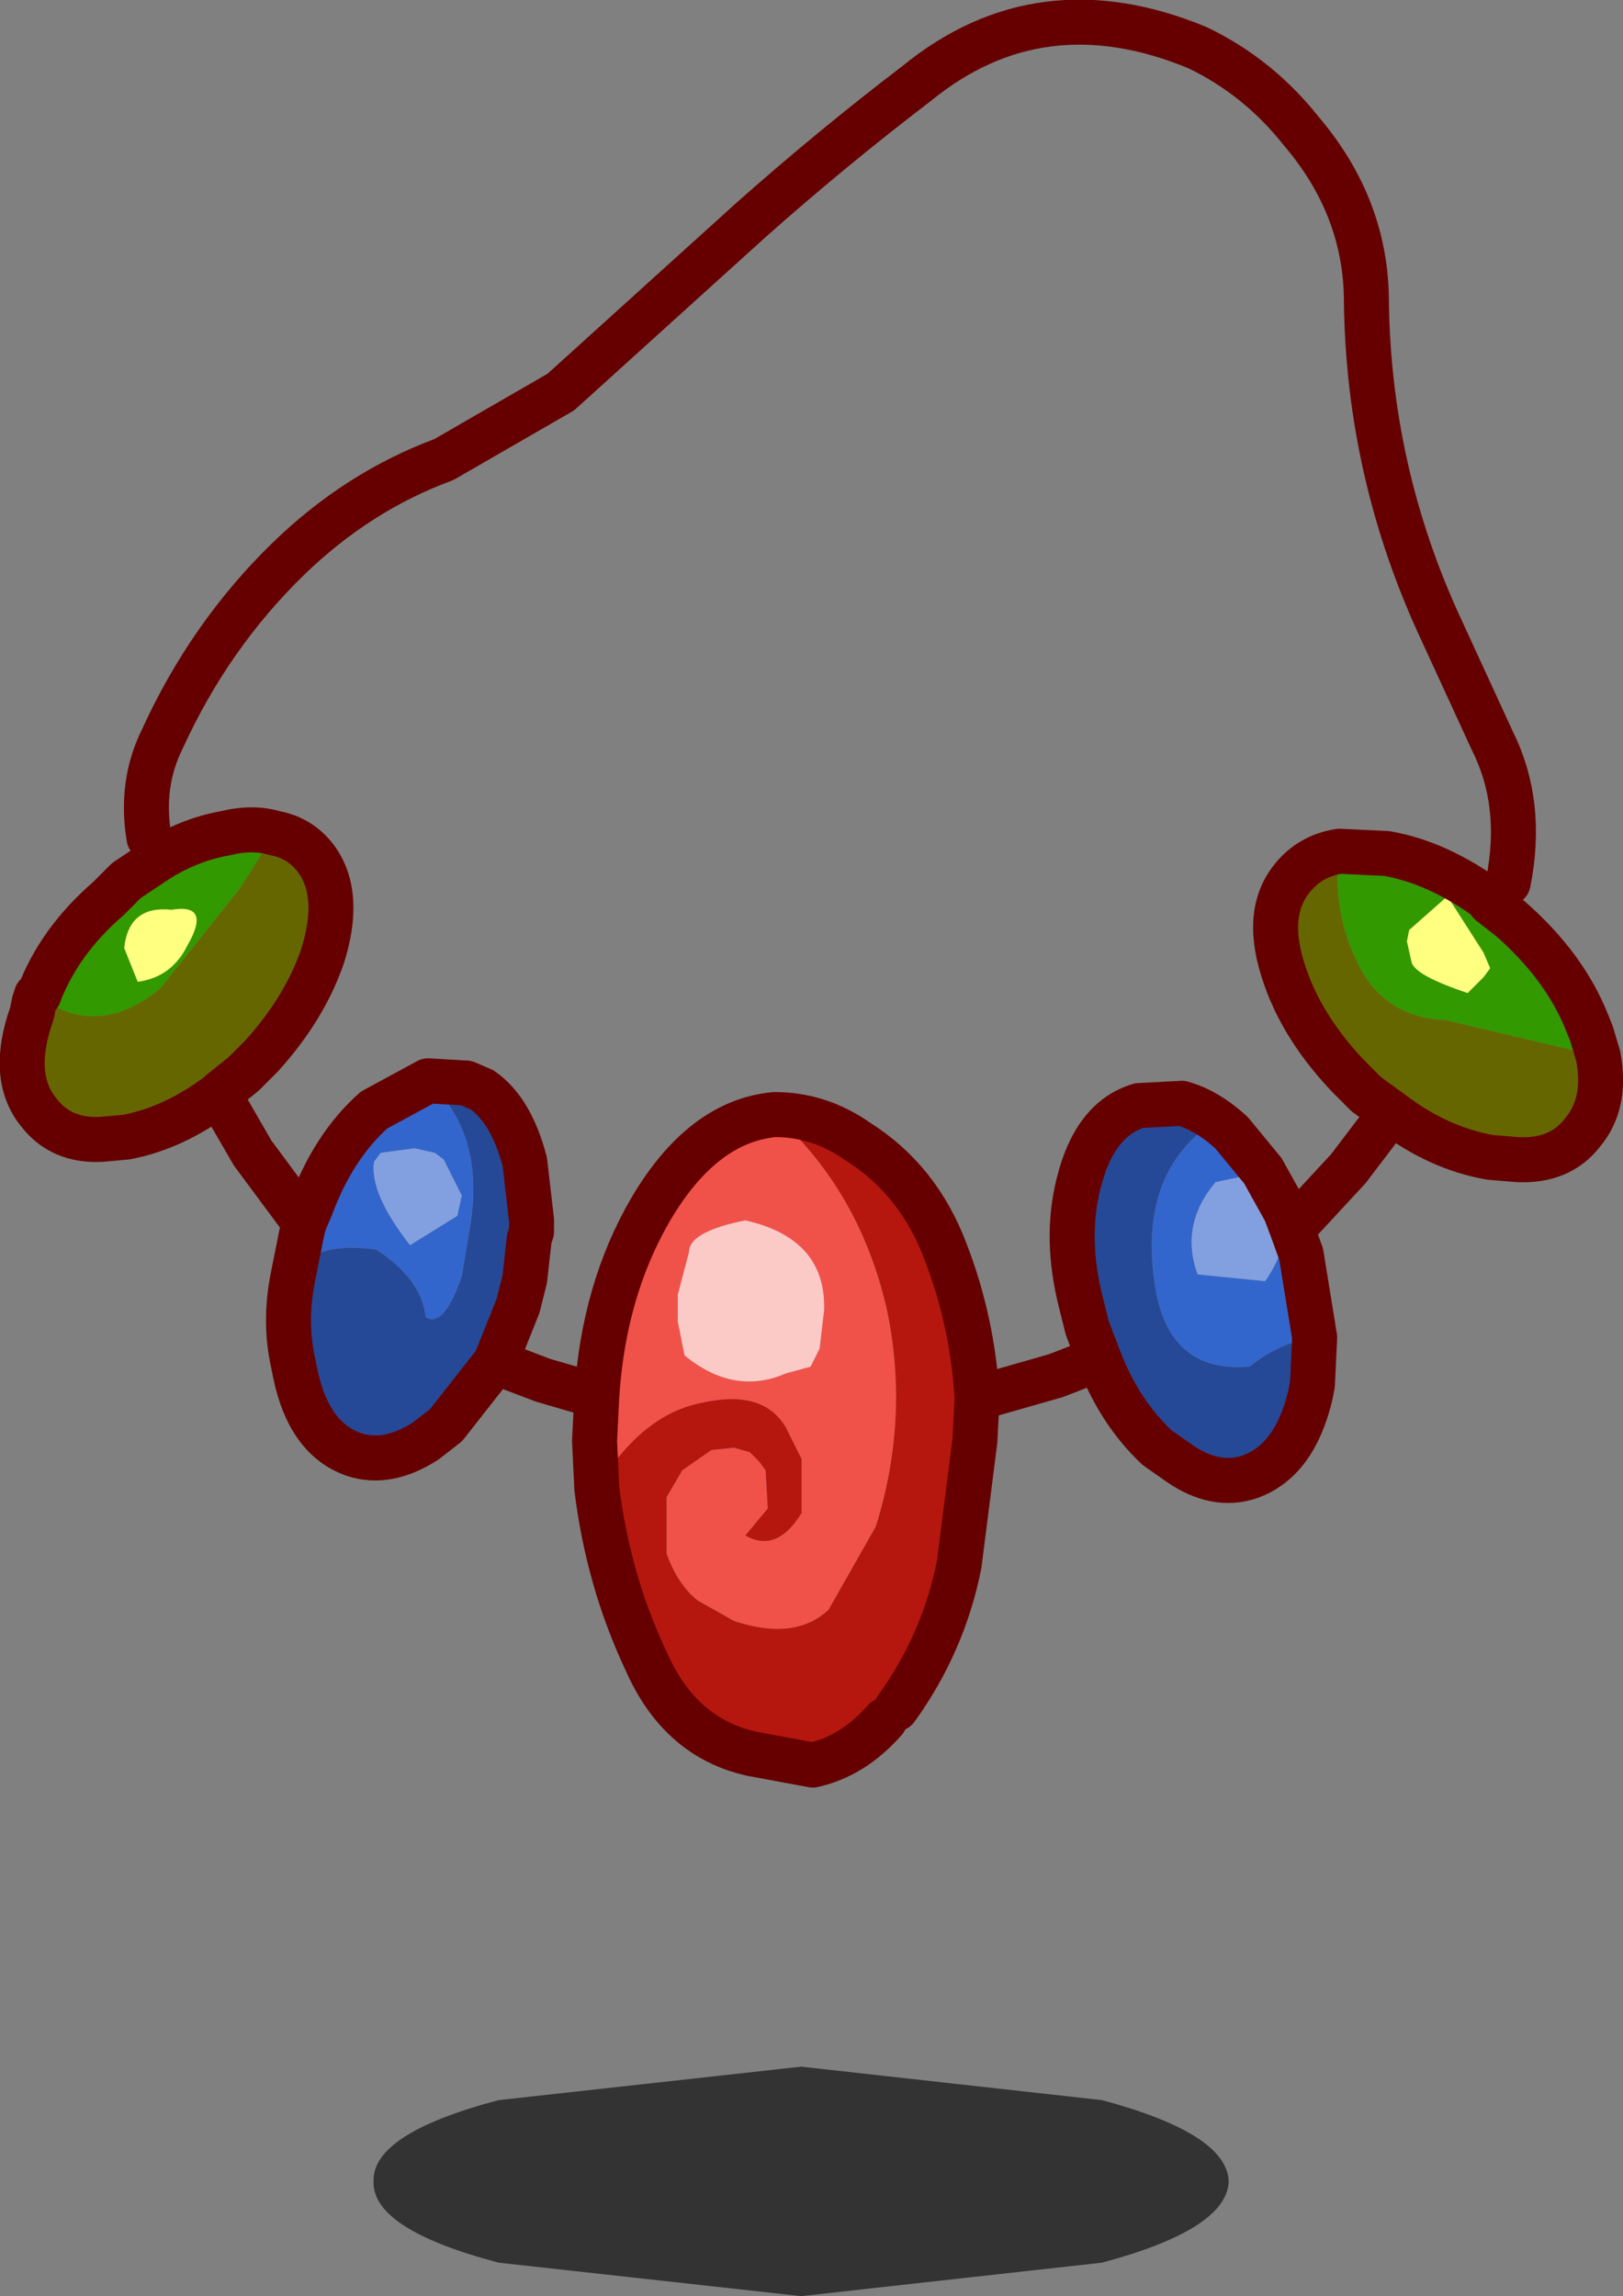 <svg viewBox="0 0 36.061 51.005" xmlns="http://www.w3.org/2000/svg" xmlns:xlink="http://www.w3.org/1999/xlink"><rect x="0" y="0" width="36.061" height="51.005" fill="#808080" stroke="none"/><g transform="translate(-311.04 -214.49)"><use transform="translate(311.05 214.5)" width="36.05" height="39.7" xlink:href="#a"/><use transform="matrix(.751 0 0 1.062 319.34 260.4)" width="25.3" height="4.8" xlink:href="#b"/></g><defs><path d="M25.35 2.4q-.05 1-3.75 1.7l-8.9.7-8.95-.7Q0 3.4.05 2.4 0 1.4 3.75.7L12.7 0l8.9.7q3.7.7 3.75 1.7" fill-opacity=".6" fill-rule="evenodd" transform="translate(-.05)" id="c"/><use width="25.3" height="4.8" xlink:href="#c" id="b"/><g id="a"><path d="m324.3 247.55-.05-1.05.05-1q.15-2.35 1.2-4.15 1.15-1.95 2.75-2.1 1.9 1.7 2.5 4.35.5 2.4-.25 4.8l-1.05 1.85q-.75.7-2.1.25l-.8-.45q-.45-.35-.7-1.05v-1.25l.35-.6.65-.45.5-.05.35.1.2.2.15.2.05.85-.5.6q.7.4 1.25-.5v-1.2l-.35-.7q-.5-.85-1.85-.55-1.35.25-2.35 1.9m3.5-5.9-.2-.05q-1.25.25-1.25.7l-.25.95v.6l.15.75q1.1.9 2.25.4l.55-.15.2-.4.1-.85q.05-1.5-1.55-1.95" fill="#f0524a" fill-rule="evenodd" transform="translate(-311.05 -214.5)"/><path d="m332.75 245.55-.05.95-.35 2.75q-.35 1.75-1.4 3.2l-.25.25q-.7.8-1.6 1l-1.35-.25q-1.6-.35-2.35-2.05-.85-1.8-1.1-3.85 1-1.65 2.35-1.9 1.35-.3 1.85.55l.35.7v1.2q-.55.9-1.25.5l.5-.6-.05-.85-.15-.2-.2-.2-.35-.1-.5.05-.65.45-.35.6V249q.25.7.7 1.05l.8.45q1.35.45 2.1-.25l1.05-1.85q.75-2.4.25-4.8-.6-2.65-2.5-4.35 1 0 1.85.6 1.35.85 1.95 2.45.6 1.55.7 3.25" fill="#b5170f" fill-rule="evenodd" transform="translate(-311.05 -214.5)"/><path d="m339.75 241.8.2.55.3 1.85q-.75.1-1.45.65-1.8.15-2.1-1.8-.35-2.3 1.05-3.45l-.45-.6q.55.15 1.1.65l.7.85-.7-.2.6.25-.95.2q-.8.95-.4 2.05l1.5.15q.55-.8.45-1.55l.15.4m-22.2 1.05.2-1 .05-.2.15-.35q.5-1.35 1.4-2.15l1.2-.65q1.25 1.15.95 3.15l-.2 1.2q-.4 1.15-.8.9-.1-.85-1.1-1.5-1.4-.2-1.85.55v.05m3.35-2.6-.2-.15-.45-.1-.75.1-.15.2q-.1.7.8 1.85l1.05-.65.1-.45-.4-.8m1.95 1.6-.05.15v-.05l.05-.1" fill="#36c" fill-rule="evenodd" transform="translate(-311.05 -214.5)"/><path d="m340.25 244.2-.05 1.05-.05.25q-.35 1.45-1.35 1.8-.75.25-1.55-.3l-.5-.35q-.85-.8-1.3-2l-.25-.65-.15-.6q-.35-1.4-.05-2.6.35-1.45 1.35-1.75l.95-.05.45.6q-1.4 1.15-1.05 3.45.3 1.95 2.1 1.8.7-.55 1.45-.65m-18.2.55-1.1 1.4-.45.35q-.85.55-1.6.3-1-.35-1.3-1.8l-.05-.25q-.2-.9 0-1.9v-.05q.45-.75 1.85-.55 1 .65 1.1 1.5.4.25.8-.9l.2-1.2q.3-2-.95-3.15l.85.05.35.15q.65.45.95 1.6l.15 1.3v.25l-.05.1v.05l-.1.9-.15.6-.5 1.25" fill="#254996" fill-rule="evenodd" transform="translate(-311.05 -214.5)"/><path d="m327.8 241.65-.2-.05.2.05" fill="#f7a29d" fill-rule="evenodd" transform="translate(-311.05 -214.5)"/><path d="M339.6 241.4q.1.75-.45 1.55l-1.5-.15q-.4-1.1.4-2.05l.95-.2-.6-.25.7.2.5.9m-18.7-1.15.4.8-.1.45-1.05.65q-.9-1.15-.8-1.85l.15-.2.75-.1.45.1.2.15" fill="#82a0df" fill-rule="evenodd" transform="translate(-311.05 -214.5)"/><path d="m340.8 233.4 1.05.05q1.15.2 2.3 1.05v.05l.45.35q1.2 1.05 1.7 2.3l.1.25.15.5-3.4-.8q-1.2-.05-1.8-1-.75-1.3-.55-2.75m-28.95 3.2h.05q.45-1.2 1.55-2.15l.4-.4.6-.4q.75-.5 1.6-.65.6-.15 1.1 0l-.8 1.25-1.75 2.2q-1.4 1.15-2.75.15m32.3-.6-.15-.35-.8-1.25-.85.75-.05.25.1.45q.05.3 1.25.7l.35-.35.15-.2m-30.05.3q.75-.1 1.1-.8.55-.95-.35-.8-.95-.1-1.05.85l.3.75" fill="#390" fill-rule="evenodd" transform="translate(-311.05 -214.5)"/><path d="M340.8 233.4q-.2 1.45.55 2.75.6.95 1.8 1l3.4.8q.2 1.05-.35 1.7-.5.65-1.45.6l-.6-.05q-1.15-.2-2.2-1l-.55-.4-.4-.4q-1-1.05-1.4-2.2-.5-1.4.15-2.2.4-.5 1.05-.6m-24.9 5.4q-1 .75-2.05.95l-.55.05q-.9.05-1.4-.6-.65-.8-.15-2.2l.05-.25.05-.15q1.35 1 2.75-.15l1.75-2.2.8-1.25q.55.1.9.55.6.8.15 2.2-.4 1.15-1.35 2.2l-.4.4-.5.4-.05.05" fill="#660" fill-rule="evenodd" transform="translate(-311.05 -214.5)"/><path d="m344.15 236-.15.2-.35.35q-1.2-.4-1.25-.7l-.1-.45.05-.25.85-.75.8 1.25.15.35m-30.05.3-.3-.75q.1-.95 1.05-.85.9-.15.35.8-.35.7-1.1.8" fill="#ffff80" fill-rule="evenodd" transform="translate(-311.05 -214.5)"/><path d="m327.6 241.6.2.05q1.6.45 1.55 1.95l-.1.85-.2.4-.55.15q-1.15.5-2.25-.4l-.15-.75v-.6l.25-.95q0-.45 1.25-.7" fill="#fbc9c6" fill-rule="evenodd" transform="translate(-311.05 -214.5)"/><path d="M344.55 234.1q.35-1.75-.35-3.15l-1.15-2.5q-1.6-3.45-1.65-7.25 0-2.1-1.45-3.8-.95-1.2-2.3-1.85-3.5-1.45-6.25.8-1.9 1.45-3.7 3.05l-4.2 3.8-2.6 1.5q-1.9.7-3.45 2.2-1.75 1.7-2.8 4-.5 1-.3 2.2" fill="none" stroke="#600" stroke-linecap="round" stroke-linejoin="round" transform="translate(-311.05 -214.5)"/><path d="m346.55 237.95-.15-.5-.1-.25q-.5-1.25-1.7-2.3l-.45-.35v-.05q-1.15-.85-2.3-1.05l-1.05-.05q-.65.1-1.05.6-.65.8-.15 2.2.4 1.15 1.4 2.2l.4.4.55.4-.95 1.25-1.25 1.35.2.55.3 1.85-.05 1.05-.05.25q-.35 1.45-1.35 1.8-.75.25-1.55-.3l-.5-.35q-.85-.8-1.3-2l-.05.05-.9.35-1.75.5-.05.95-.35 2.75q-.35 1.75-1.4 3.2m15.6-14.5q.2 1.05-.35 1.7-.5.65-1.45.6l-.6-.05q-1.15-.2-2.2-1m-11.25 13.5q-.7.8-1.6 1l-1.35-.25q-1.6-.35-2.35-2.05-.85-1.8-1.1-3.85l-.05-1.05.05-1-1.2-.35-1.05-.4-1.1 1.4-.45.35q-.85.55-1.6.3-1-.35-1.3-1.8l-.05-.25q-.2-.9 0-1.9l.2-1 .05-.2-1.15-1.55-.75-1.3q-1 .75-2.05.95l-.55.05q-.9.05-1.4-.6-.65-.8-.15-2.2l.05-.25.05-.15h.05q.45-1.2 1.55-2.15l.4-.4.6-.4q.75-.5 1.6-.65.6-.15 1.1 0 .55.1.9.55.6.8.15 2.2-.4 1.15-1.35 2.2l-.4.4-.5.4-.05.05m12.35.45q-1.6.15-2.75 2.1-1.05 1.8-1.2 4.15m8.45.05q-.1-1.7-.7-3.25-.6-1.6-1.95-2.45-.85-.6-1.85-.6m11.35 2.15-.5-.9-.7-.85q-.55-.5-1.1-.65l-.95.05q-1 .3-1.35 1.75-.3 1.2.05 2.6l.15.6.25.65m4.3-2.85-.15-.4m-21.8.25.15-.35q.5-1.35 1.4-2.15l1.2-.65.85.05.35.15q.65.45.95 1.6l.15 1.3v.25l-.05.15-.1.9-.15.6-.5 1.25" fill="none" stroke="#600" stroke-linecap="round" stroke-linejoin="round" transform="translate(-311.05 -214.5)"/></g></defs></svg>